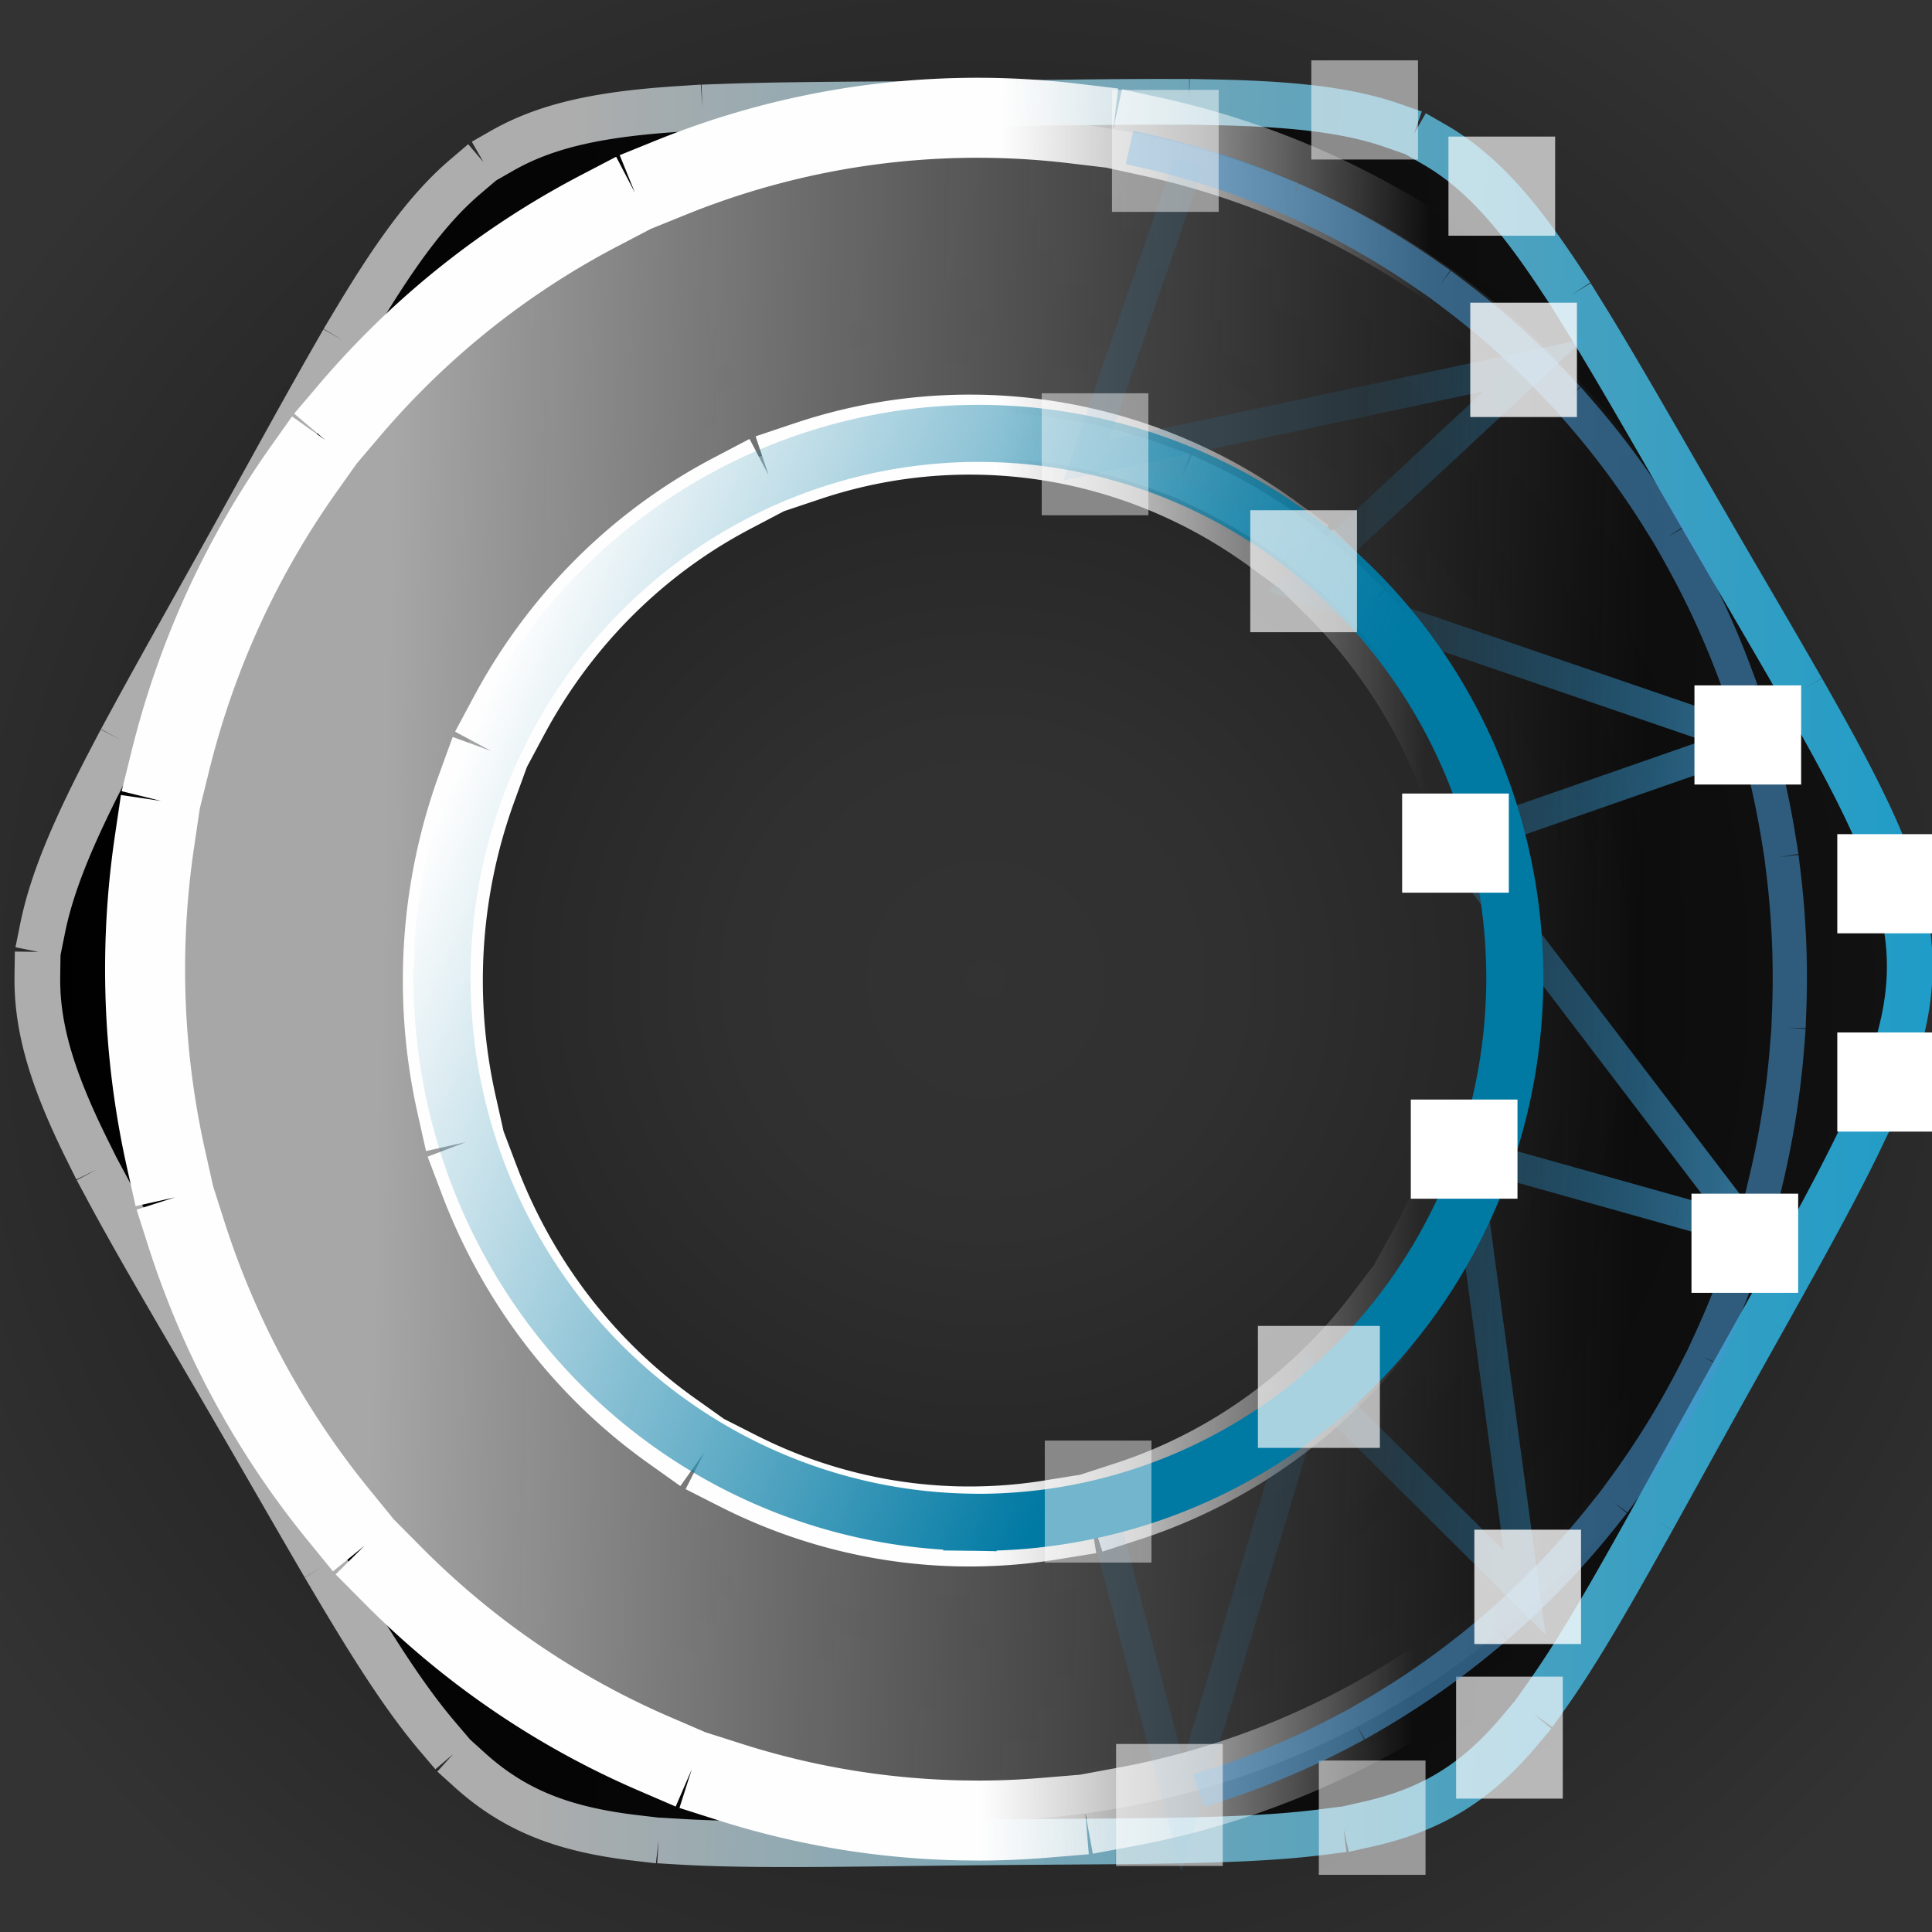 <?xml version="1.0" encoding="UTF-8" standalone="no"?>
<svg
   xmlns:osb="http://www.openswatchbook.org/uri/2009/osb"
   xmlns:dc="http://purl.org/dc/elements/1.1/"
   xmlns:cc="http://creativecommons.org/ns#"
   xmlns:rdf="http://www.w3.org/1999/02/22-rdf-syntax-ns#"
   xmlns:svg="http://www.w3.org/2000/svg"
   xmlns="http://www.w3.org/2000/svg"
   xmlns:xlink="http://www.w3.org/1999/xlink"
   xmlns:sodipodi="http://sodipodi.sourceforge.net/DTD/sodipodi-0.dtd"
   xmlns:inkscape="http://www.inkscape.org/namespaces/inkscape"
   width="64"
   height="64"
   viewBox="0 0 16.933 16.933"
   version="1.1"
   id="svg8"
   inkscape:version="1.0.1 (1.0.1+r73)"
   sodipodi:docname="madcad.svg"
   inkscape:export-filename="/home/jimy/cad/pymadcad/docs/_static/logo.png"
   inkscape:export-xdpi="384"
   inkscape:export-ydpi="384">
  <rect x="0" y="0" width="16.933" height="16.933" fill="#333333" stroke="none"/>
  <style
     id="style889"></style>
  <defs
     id="defs2">
    <linearGradient
       inkscape:collect="always"
       id="linearGradient1110">
      <stop
         style="stop-color:#000000;stop-opacity:0.006"
         offset="0"
         id="stop1104" />
      <stop
         style="stop-color:#000000;stop-opacity:0.054"
         offset="0.204"
         id="stop1114" />
      <stop
         style="stop-color:#000000;stop-opacity:0.352"
         offset="0.546"
         id="stop1106" />
      <stop
         style="stop-color:#000000;stop-opacity:0.123"
         offset="0.85"
         id="stop1112" />
      <stop
         style="stop-color:#000000;stop-opacity:0"
         offset="1"
         id="stop1108" />
    </linearGradient>
    <linearGradient
       id="linearGradient1059"
       osb:paint="solid">
      <stop
         style="stop-color:#000000;stop-opacity:1;"
         offset="0"
         id="stop1057" />
    </linearGradient>
    <linearGradient
       inkscape:collect="always"
       id="linearGradient4699">
      <stop
         style="stop-color:#000000;stop-opacity:1;"
         offset="0"
         id="stop4695" />
      <stop
         style="stop-color:#000000;stop-opacity:0.555"
         offset="1"
         id="stop4697" />
    </linearGradient>
    <linearGradient
       id="linearGradient4620"
       inkscape:collect="always">
      <stop
         id="stop4616"
         offset="0"
         style="stop-color:#adadad;stop-opacity:1" />
      <stop
         id="stop4618"
         offset="1"
         style="stop-color:#1f9cc7;stop-opacity:1" />
    </linearGradient>
    <linearGradient
       inkscape:collect="always"
       id="linearGradient892">
      <stop
         style="stop-color:#0079a3;stop-opacity:1;"
         offset="0"
         id="stop888" />
      <stop
         style="stop-color:#0079a3;stop-opacity:0;"
         offset="1"
         id="stop890" />
    </linearGradient>
    <linearGradient
       inkscape:collect="always"
       id="linearGradient882">
      <stop
         style="stop-color:#a7a7a7;stop-opacity:1"
         offset="0"
         id="stop878" />
      <stop
         style="stop-color:#868686;stop-opacity:0"
         offset="1"
         id="stop880" />
    </linearGradient>
    <linearGradient
       inkscape:collect="always"
       id="contour">
      <stop
         style="stop-color:#afafaf;stop-opacity:1;"
         offset="0"
         id="stop1218" />
      <stop
         style="stop-color:#1f9cc7;stop-opacity:1"
         offset="1"
         id="stop1220" />
    </linearGradient>
    <linearGradient
       inkscape:collect="always"
       id="linearGradient1214">
      <stop
         style="stop-color:#fefefe;stop-opacity:1"
         offset="0"
         id="stop1210" />
      <stop
         style="stop-color:#ffffff;stop-opacity:0"
         offset="1"
         id="stop1212" />
    </linearGradient>
    <linearGradient
       inkscape:collect="always"
       id="linearGradient1073">
      <stop
         style="stop-color:#5fc5ff;stop-opacity:0.851"
         offset="0"
         id="stop1069" />
      <stop
         style="stop-color:#2498d9;stop-opacity:0.114"
         offset="1"
         id="stop1071" />
    </linearGradient>
    <linearGradient
       id="linearGradient901"
       osb:paint="solid">
      <stop
         style="stop-color:#56ff2b;stop-opacity:1;"
         offset="0"
         id="stop899" />
    </linearGradient>
    <linearGradient
       id="linearGradient850"
       osb:paint="solid">
      <stop
         style="stop-color:#000000;stop-opacity:1;"
         offset="0"
         id="stop848" />
    </linearGradient>
    <linearGradient
       id="linearGradient844"
       osb:paint="solid">
      <stop
         style="stop-color:#23ff72;stop-opacity:1;"
         offset="0"
         id="stop842" />
    </linearGradient>
    <linearGradient
       inkscape:collect="always"
       xlink:href="#linearGradient901"
       id="linearGradient1013"
       gradientUnits="userSpaceOnUse"
       gradientTransform="translate(-153.563,-35.53)"
       x1="4.479"
       y1="284.779"
       x2="11.787"
       y2="284.779" />
    <linearGradient
       inkscape:collect="always"
       xlink:href="#linearGradient844"
       id="linearGradient1017"
       gradientUnits="userSpaceOnUse"
       gradientTransform="translate(-159.384,-35.238)"
       x1="4.479"
       y1="284.779"
       x2="11.787"
       y2="284.779" />
    <linearGradient
       inkscape:collect="always"
       xlink:href="#linearGradient1073"
       id="linearGradient1095"
       x1="17.514"
       y1="288.628"
       x2="11.915"
       y2="288.439"
       gradientUnits="userSpaceOnUse"
       gradientTransform="translate(-0.094,-0.128)" />
    <linearGradient
       inkscape:collect="always"
       xlink:href="#linearGradient1214"
       id="linearGradient1216"
       x1="32.782"
       y1="30.983"
       x2="47.047"
       y2="31.161"
       gradientUnits="userSpaceOnUse" />
    <linearGradient
       inkscape:collect="always"
       xlink:href="#contour"
       id="linearGradient1224"
       x1="4.651"
       y1="287.332"
       x2="16.251"
       y2="287.646"
       gradientUnits="userSpaceOnUse" />
    <linearGradient
       inkscape:collect="always"
       xlink:href="#linearGradient882"
       id="linearGradient884"
       x1="12.499"
       y1="36.131"
       x2="54.189"
       y2="37.054"
       gradientUnits="userSpaceOnUse" />
    <linearGradient
       inkscape:collect="always"
       xlink:href="#linearGradient892"
       id="linearGradient894"
       x1="10.853"
       y1="289.159"
       x2="4.172"
       y2="286.371"
       gradientUnits="userSpaceOnUse" />
    <linearGradient
       inkscape:collect="always"
       xlink:href="#linearGradient4620"
       id="linearGradient4613"
       gradientUnits="userSpaceOnUse"
       x1="4.651"
       y1="287.332"
       x2="16.251"
       y2="287.646"
       gradientTransform="matrix(3.919,0,0,3.984,-0.013,-1113.927)" />
    <linearGradient
       inkscape:collect="always"
       xlink:href="#linearGradient4699"
       id="linearGradient4709"
       x1="0.453"
       y1="32.18"
       x2="63.945"
       y2="32.18"
       gradientUnits="userSpaceOnUse" />
    <radialGradient
       inkscape:collect="always"
       xlink:href="#linearGradient1110"
       id="radialGradient1074-3"
       cx="8.638"
       cy="288.617"
       fx="8.638"
       fy="288.617"
       r="4.504"
       gradientTransform="matrix(2.339,0,0,2.332,-11.565,-384.409)"
       gradientUnits="userSpaceOnUse" />
  </defs>
  <sodipodi:namedview
     id="base"
     pagecolor="#c4c4c4"
     bordercolor="#666666"
     borderopacity="1.0"
     inkscape:pageopacity="0"
     inkscape:pageshadow="2"
     inkscape:zoom="6.5496495"
     inkscape:cx="29.115986"
     inkscape:cy="38.358324"
     inkscape:document-units="mm"
     inkscape:current-layer="layer1"
     showgrid="false"
     units="px"
     inkscape:window-width="1148"
     inkscape:window-height="743"
     inkscape:window-x="352"
     inkscape:window-y="172"
     inkscape:window-maximized="0"
     inkscape:snap-nodes="false"
     inkscape:snap-others="false"
     inkscape:snap-global="false"
     inkscape:document-rotation="0" />
  <g
     inkscape:label="Calque 1"
     inkscape:groupmode="layer"
     id="layer1"
     transform="translate(0,-280.067)">
    <ellipse
       style="fill:url(#radialGradient1074-3);fill-opacity:1;stroke-width:1.215;stroke-dasharray:4.859, 2.43, 1.215, 2.43"
       id="path1065-3"
       cx="8.64"
       cy="288.625"
       rx="10.534"
       ry="10.502" />
    <path
       style="fill:url(#linearGradient4709);fill-opacity:1.0;fill-rule:nonzero;stroke:url(#linearGradient4613);stroke-width:1.512;stroke-linecap:square;stroke-miterlimit:4;stroke-dasharray:6.047, 1.512;stroke-dashoffset:0;stroke-opacity:1;paint-order:normal"
       d="M 37.588 3.369 C 35.958 3.377 34.094 3.407 31.938 3.428 C 14.685 3.59 16.062 2.765 7.574 18.035 C -0.914 33.306 -0.929 31.681 7.836 46.789 C 16.601 61.897 15.208 61.096 32.461 60.934 C 49.714 60.771 48.336 61.597 56.824 46.326 C 65.312 31.056 65.325 32.682 56.561 17.574 C 48.891 4.355 48.999 3.314 37.588 3.369 z M 32.469 14.391 A 17.768 18.036 0 0 1 50.092 32.482 A 17.768 18.036 0 0 1 32.359 50.461 L 32.002 50.459 A 17.768 18.036 0 0 1 14.559 32.189 A 17.768 18.036 0 0 1 32.469 14.391 z "
       id="path819"
       inkscape:export-filename="/home/jimy/cad/pymadcad/docs/_static/logo.png"
       inkscape:export-xdpi="384"
       inkscape:export-ydpi="384"
       transform="matrix(0.265,0,0,0.265,0,280.067)" />
    <path
       style="fill:url(#linearGradient884);fill-opacity:1;stroke:url(#linearGradient1216);stroke-width:2.646;stroke-linecap:square;stroke-miterlimit:4;stroke-dasharray:10.583, 2.646;stroke-dashoffset:0;stroke-opacity:1;paint-order:markers fill stroke"
       d="M 32.549 3.896 A 27.527 28.158 0 0 0 4.801 31.684 A 27.527 28.158 0 0 0 31.826 60.207 L 32.377 60.213 A 27.527 28.158 0 0 0 59.852 32.143 A 27.527 28.158 0 0 0 32.549 3.896 z M 32.215 14.375 A 17.425 18.056 0 0 1 49.498 32.486 A 17.425 18.056 0 0 1 32.105 50.486 L 31.756 50.484 A 17.425 18.056 0 0 1 14.648 32.193 A 17.425 18.056 0 0 1 32.215 14.375 z "
       id="path821"
       transform="matrix(0.265,0,0,0.265,0,280.067)" />
    <path
       style="fill:none;fill-opacity:1;fill-rule:nonzero;stroke:url(#linearGradient1095);stroke-width:0.265px;stroke-linecap:butt;stroke-linejoin:miter;stroke-opacity:1"
       d="m 9.662,293.319 0.699,2.665 1.137,-3.812 1.865,1.854 -0.521,-3.859 2.495,0.7 -2.597,-3.408 2.591,-0.903 -3.963,-1.357 2.074,-1.931 -3.922,0.833 0.896,-2.602"
       id="path1079"
       inkscape:connector-curvature="0"
       sodipodi:nodetypes="cccccccccccc" />
    <path
       style="fill:none;fill-opacity:0.549;stroke:url(#linearGradient894);stroke-width:0.5;stroke-linecap:square;stroke-miterlimit:4;stroke-dasharray:none;stroke-dashoffset:0;stroke-opacity:1;paint-order:markers stroke fill"
       id="path886"
       sodipodi:type="arc"
       sodipodi:cx="8.5753345"
       sodipodi:cy="288.63727"
       sodipodi:rx="4.7010784"
       sodipodi:ry="4.7719493"
       sodipodi:start="1.5889355"
       sodipodi:end="1.5827673"
       sodipodi:open="true"
       d="m 8.49,293.408 a 4.701,4.772 0 0 1 -4.615,-4.85 4.701,4.772 0 0 1 4.771,-4.692 4.701,4.772 0 0 1 4.63,4.836 4.701,4.772 0 0 1 -4.757,4.707"
       sodipodi:arc-type="arc" />
    <rect
       style="fill:#ffffff;fill-opacity:1;stroke:none;stroke-width:0.592;stroke-linecap:square;stroke-miterlimit:4;stroke-dasharray:2.366, 0.592;stroke-dashoffset:0;stroke-opacity:1;paint-order:markers stroke fill"
       id="rect859-6-7"
       width="0.935"
       height="0.869"
       x="12.365"
       y="289.704" />
    <rect
       style="fill:#ffffff;fill-opacity:1;stroke:none;stroke-width:0.592;stroke-linecap:square;stroke-miterlimit:4;stroke-dasharray:2.366, 0.592;stroke-dashoffset:0;stroke-opacity:1;paint-order:markers stroke fill"
       id="rect859-6-5"
       width="0.935"
       height="0.869"
       x="16.103"
       y="287.378" />
    <rect
       style="fill:#ffffff;fill-opacity:1;stroke:none;stroke-width:0.592;stroke-linecap:square;stroke-miterlimit:4;stroke-dasharray:2.366, 0.592;stroke-dashoffset:0;stroke-opacity:1;paint-order:markers stroke fill"
       id="rect859-6-7-3"
       width="0.935"
       height="0.869"
       x="16.103"
       y="289.116" />
    <rect
       style="fill:#ffffff;fill-opacity:0.52;stroke:none;stroke-width:0.592;stroke-linecap:square;stroke-miterlimit:4;stroke-dasharray:2.366, 0.592;stroke-dashoffset:0;stroke-opacity:1;paint-order:markers stroke fill"
       id="rect859-6-56"
       width="0.935"
       height="0.869"
       x="11.493"
       y="280.596" />
    <rect
       style="fill:#ffffff;fill-opacity:0.663;stroke:none;stroke-width:0.592;stroke-linecap:square;stroke-miterlimit:4;stroke-dasharray:2.366, 0.592;stroke-dashoffset:0;stroke-opacity:1;paint-order:markers stroke fill"
       id="rect859-6-56-2"
       width="0.935"
       height="0.869"
       x="12.695"
       y="281.264" />
    <rect
       style="fill:#ffffff;fill-opacity:0.663;stroke:none;stroke-width:0.656;stroke-linecap:square;stroke-miterlimit:4;stroke-dasharray:2.625, 0.656;stroke-dashoffset:0;stroke-opacity:1;paint-order:markers stroke fill"
       id="rect859-6-56-2-9"
       width="0.935"
       height="1.069"
       x="10.958"
       y="284.539" />
    <rect
       style="fill:#ffffff;fill-opacity:0.663;stroke:none;stroke-width:0.702;stroke-linecap:square;stroke-miterlimit:4;stroke-dasharray:2.807, 0.702;stroke-dashoffset:0;stroke-opacity:1;paint-order:markers stroke fill"
       id="rect859-6-56-2-9-7"
       width="1.069"
       height="1.069"
       x="11.025"
       y="291.688" />
    <rect
       style="fill:#ffffff;fill-opacity:0.663;stroke:none;stroke-width:0.656;stroke-linecap:square;stroke-miterlimit:4;stroke-dasharray:2.625, 0.656;stroke-dashoffset:0;stroke-opacity:1;paint-order:markers stroke fill"
       id="rect859-6-56-2-0"
       width="0.935"
       height="1.069"
       x="12.762"
       y="294.762" />
    <rect
       style="fill:#ffffff;fill-opacity:0.52;stroke:none;stroke-width:0.635;stroke-linecap:square;stroke-miterlimit:4;stroke-dasharray:2.542, 0.635;stroke-dashoffset:0;stroke-opacity:1;paint-order:markers stroke fill"
       id="rect859-6-56-9"
       width="0.935"
       height="1.002"
       x="11.559"
       y="295.497" />
    <rect
       style="fill:#ffffff;fill-opacity:0.446;stroke:none;stroke-width:0.656;stroke-linecap:square;stroke-miterlimit:4;stroke-dasharray:2.625, 0.656;stroke-dashoffset:0;stroke-opacity:1;paint-order:markers stroke fill"
       id="rect859-6-56-2-9-3"
       width="0.935"
       height="1.069"
       x="9.13"
       y="283.514" />
    <rect
       style="fill:#ffffff;fill-opacity:0.446;stroke:none;stroke-width:0.656;stroke-linecap:square;stroke-miterlimit:4;stroke-dasharray:2.625, 0.656;stroke-dashoffset:0;stroke-opacity:1;paint-order:markers stroke fill"
       id="rect859-6-56-2-9-3-6"
       width="0.935"
       height="1.069"
       x="9.157"
       y="292.693" />
    <path
       style="fill:none;fill-opacity:0.446;fill-rule:nonzero;stroke:#4797d1;stroke-width:0.3;stroke-linecap:square;stroke-miterlimit:4;stroke-dasharray:1.2, 0.3;stroke-dashoffset:0;stroke-opacity:0.566;paint-order:markers stroke fill"
       id="path1103"
       sodipodi:type="arc"
       sodipodi:cx="8.5044641"
       sodipodi:cy="288.63727"
       sodipodi:rx="7.1815476"
       sodipodi:ry="7.4177833"
       sodipodi:start="4.9286597"
       sodipodi:end="1.2891256"
       d="m 10.046,281.392 a 7.182,7.418 0 0 1 5.637,7.002 7.182,7.418 0 0 1 -5.182,7.368"
       sodipodi:open="true"
       sodipodi:arc-type="arc" />
    <rect
       style="fill:#ffffff;fill-opacity:0.789;stroke:none;stroke-width:0.635;stroke-linecap:square;stroke-miterlimit:4;stroke-dasharray:2.542, 0.635;stroke-dashoffset:0;stroke-opacity:1;paint-order:markers stroke fill"
       id="rect859-6-56-2-9-1-0"
       width="0.935"
       height="1.002"
       x="12.886"
       y="282.72" />
    <rect
       style="fill:#ffffff;fill-opacity:0.789;stroke:none;stroke-width:0.635;stroke-linecap:square;stroke-miterlimit:4;stroke-dasharray:2.542, 0.635;stroke-dashoffset:0;stroke-opacity:1;paint-order:markers stroke fill"
       id="rect859-6-56-2-9-1-0-6"
       width="0.935"
       height="1.002"
       x="12.922"
       y="293.474" />
    <rect
       style="fill:#ffffff;fill-opacity:1;stroke:none;stroke-width:0.592;stroke-linecap:square;stroke-miterlimit:4;stroke-dasharray:2.366, 0.592;stroke-dashoffset:0;stroke-opacity:1;paint-order:markers stroke fill"
       id="rect859-6-7-2"
       width="0.935"
       height="0.869"
       x="14.825"
       y="290.529" />
    <rect
       style="fill:#ffffff;fill-opacity:1;stroke:none;stroke-width:0.592;stroke-linecap:square;stroke-miterlimit:4;stroke-dasharray:2.366, 0.592;stroke-dashoffset:0;stroke-opacity:1;paint-order:markers stroke fill"
       id="rect859-6-7-2-6"
       width="0.935"
       height="0.869"
       x="14.851"
       y="286.074" />
    <rect
       style="fill:#ffffff;fill-opacity:0.48;stroke:none;stroke-width:0.656;stroke-linecap:square;stroke-miterlimit:4;stroke-dasharray:2.625, 0.656;stroke-dashoffset:0;stroke-opacity:1;paint-order:markers stroke fill"
       id="rect859-6-56-2-9-18"
       width="0.935"
       height="1.069"
       x="9.746"
       y="280.855" />
    <rect
       style="fill:#ffffff;fill-opacity:0.549;stroke:none;stroke-width:0.656;stroke-linecap:square;stroke-miterlimit:4;stroke-dasharray:2.625, 0.656;stroke-dashoffset:0;stroke-opacity:1;paint-order:markers stroke fill"
       id="rect859-6-56-2-9-18-7"
       width="0.935"
       height="1.069"
       x="9.782"
       y="295.352" />
    <rect
       style="fill:#ffffff;fill-opacity:1;stroke:none;stroke-width:0.592;stroke-linecap:square;stroke-miterlimit:4;stroke-dasharray:2.366, 0.592;stroke-dashoffset:0;stroke-opacity:1;paint-order:markers stroke fill"
       id="rect859-6-7-36"
       width="0.935"
       height="0.869"
       x="12.289"
       y="287.022" />
  </g>
</svg>
